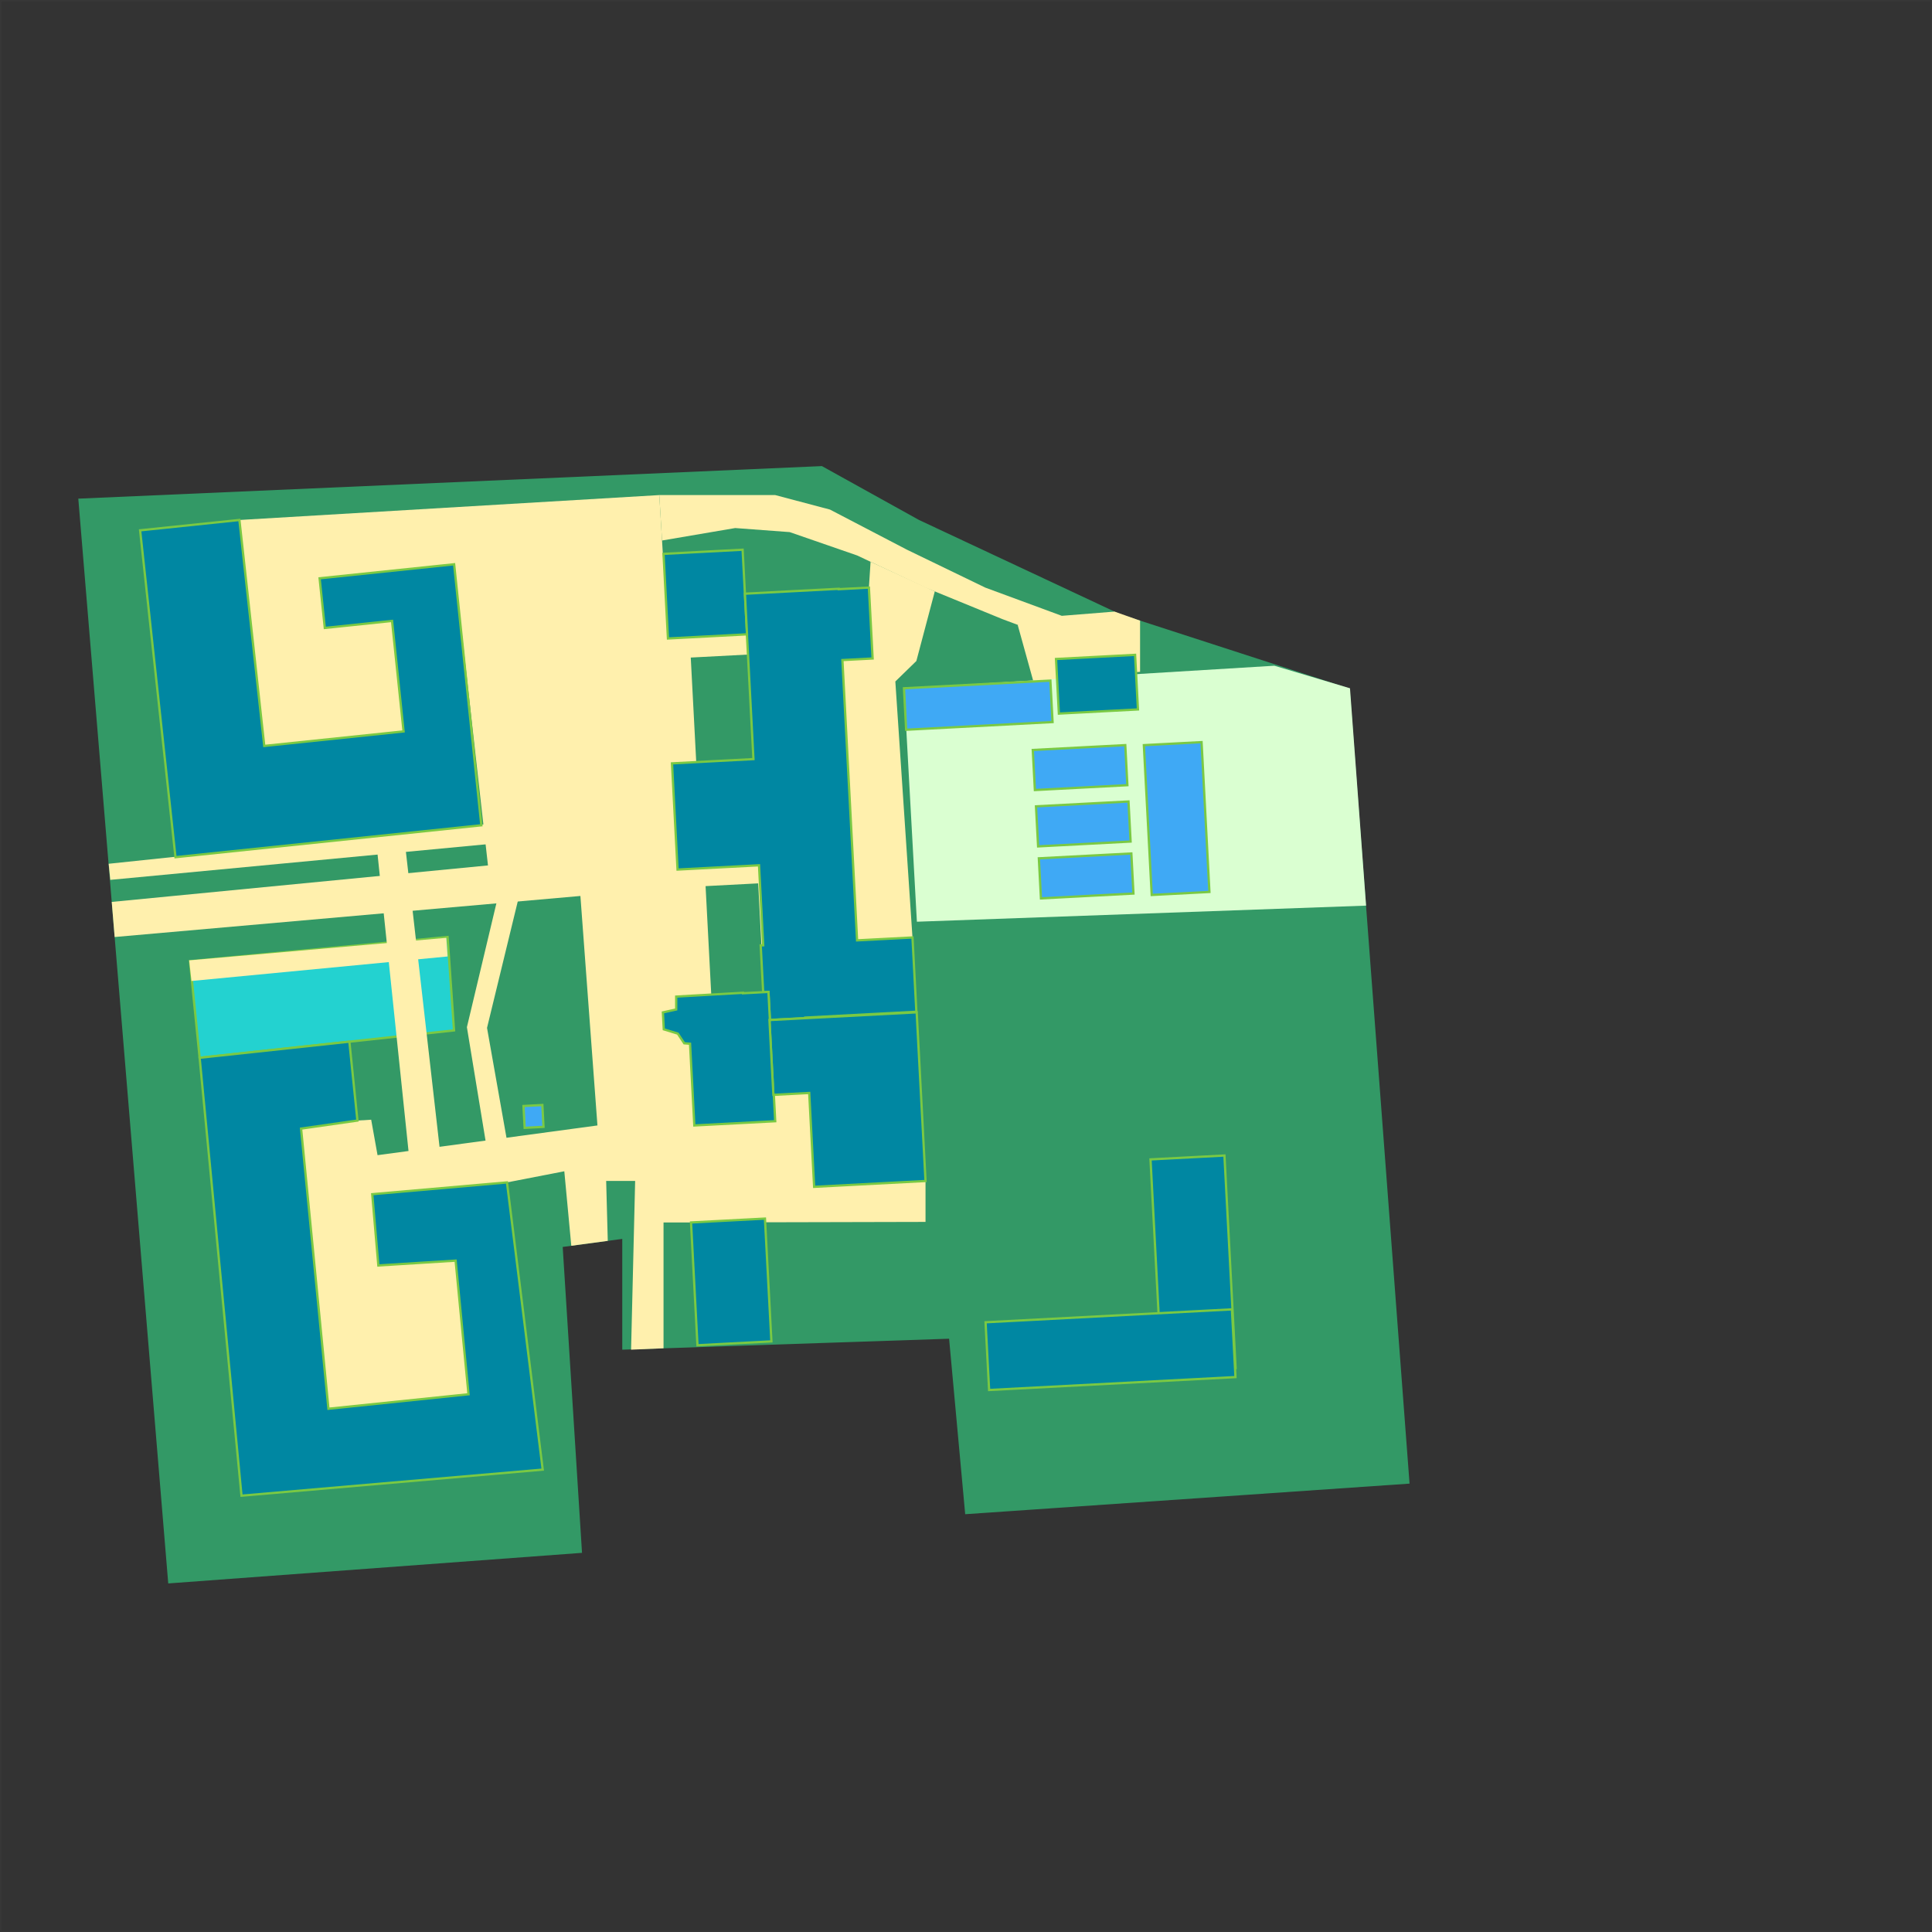 <?xml version="1.0" encoding="UTF-8"?><svg id="Layer_2" xmlns="http://www.w3.org/2000/svg" width="1200" height="1200" viewBox="0 0 1200 1200"><rect x="0" y="0" width="1200" height="1200" fill="#333333" stroke="none"/><defs><style>.cls-1{fill:#3fa9f5;}.cls-1,.cls-2,.cls-3{stroke:#7ac943;stroke-miterlimit:10;stroke-width:1.42px;}.cls-2{fill:#0087a2;}.cls-4{fill:#396;}.cls-4,.cls-5,.cls-6,.cls-7{stroke-width:0px;}.cls-3{fill:#23d2d0;}.cls-8{opacity:.02;}.cls-5{fill:#daffd1;}.cls-6{fill:#fff0ad;}.cls-7{fill:#fff;}</style></defs><g id="Ground_stuff"><polygon id="Grass" class="cls-4" points="48.63 309.72 104.5 983.5 361.5 964.5 349.5 774.5 386.5 769.5 386.5 838.31 589.5 831.5 599.5 940.5 875.5 921.5 838.31 427.69 695.47 381.38 570.82 322.97 510.5 289.5 48.63 309.72"/><polygon id="Lake" class="cls-3" points="118 597 278 582 282 640 124 657 118 597"/><polygon class="cls-6" points="69.4 560.2 303.09 537.53 282.07 350.48 198.52 359.19 201.74 390.03 243.51 385.67 250.67 454.3 164.14 463.32 148.69 322.97 409.5 307.5 414.88 396.57 463.92 394 467.98 471.49 471.44 537.45 574.86 733.54 574.86 758.95 429.22 759.29 412.13 759.29 412.13 837.45 391.98 838.31 394.5 733.5 376.5 733.5 377.5 770.72 354.84 773.78 350.5 727.5 314.89 734.42 231.21 741.74 283 783 291 866 204 875 187 701 222 696 230.55 695.47 234.5 717.5 371.08 699.04 360.5 556.5 71.21 582 69.4 560.2"/><polygon class="cls-6" points="117.5 596.5 277.21 582.5 278.01 594.08 118.93 609.31 117.5 596.5"/><polygon class="cls-6" points="254.11 718.5 232.93 515.51 250.45 514.5 273.5 716.68 254.11 718.5"/><polygon class="cls-6" points="311.5 523.5 68.5 546.5 67.5 536.5 305.5 511.5 311.5 523.5"/><rect id="NewSquare" class="cls-4" x="430.74" y="407.25" width="42.88" height="66.18" transform="translate(-22.42 24.27) rotate(-3)"/><rect id="NewSquare-2" class="cls-4" x="440.27" y="549.48" width="32.72" height="78.43" transform="translate(-30.18 24.7) rotate(-3)"/><polygon class="cls-6" points="692.24 379.87 659.5 382.5 612 364.98 563.34 341.44 515.5 316.5 481.5 307.5 409.5 307.5 411.2 335.72 456.63 327.98 490.5 330.5 532.37 345 574.86 364.98 622.5 384.5 654.69 396.57 686.69 396.57 704.5 393.5 708.12 385.48 692.24 379.87"/><polygon class="cls-6" points="708.12 417.27 708.12 385.48 632.09 388.09 641.86 423.28 708.12 417.27"/><polygon class="cls-5" points="848.5 562.5 838.5 427.5 791.5 413.5 561.5 427.5 569.5 572.5 848.5 562.5"/><polyline class="cls-6" points="566.76 582.28 556.11 423.28 569.17 410.56 580.62 367.34 540.73 348.93 539.69 364.98 542 409 523.23 409.98 532.35 584.08 566.76 582.28"/></g><g id="Layer_2-2"><polygon class="cls-2" points="282.07 350.48 298.97 512.6 109 532.41 87.03 329.4 148.69 322.97 164.14 463.32 250.67 454.3 243.51 385.67 201.74 390.03 198.52 359.19 282.07 350.48"/><polygon class="cls-2" points="314.89 734.42 337.09 912.8 150 929 124 657 217 647 222 696 187 701 204 875 291 866 283 783 235 786 231.21 741.74 314.89 734.42"/><polygon class="cls-2" points="464 394 463.92 394 414.88 396.57 412.13 344.01 461.25 341.44 462.68 368.76 464 394"/><polygon class="cls-2" points="500.17 632.04 500.19 632.36 478.2 633.51 477.29 616.1 474.02 616.27 472.49 587.22 474.04 587.14 471.44 537.45 420.84 540.1 417.39 474.15 467.98 471.49 463.92 394 464 394 462.68 368.76 520.91 365.71 520.92 365.96 539.69 364.98 542 409 523.23 409.98 532.35 584.08 566.76 582.28 569.17 628.42 500.17 632.04"/><polygon class="cls-2" points="574.86 733.54 505.68 737.16 502.62 678.86 480.64 680.02 480.36 680.03 477.92 633.57 478.21 633.56 500.19 632.4 569.37 628.78 571.8 675.23 574.86 733.54"/><polygon class="cls-2" points="481.5 696.41 431.26 699.04 428.6 648.28 425 648 421 642 412.29 639.33 411.74 628.82 420 627 420 619 461.48 616.64 461.49 616.93 474.02 616.27 477.29 616.1 478.2 633.51 478.21 633.56 477.92 633.57 480.36 680.03 480.64 680.02 481.5 696.41"/><rect class="cls-1" x="325.51" y="686.65" width="11.72" height="13.58" transform="translate(-35.84 18.29) rotate(-3)"/><rect class="cls-2" x="431.18" y="758.04" width="45.98" height="76.37" transform="translate(-41.05 24.86) rotate(-3)"/><rect class="cls-2" x="718.03" y="718.83" width="45.98" height="132.19" transform="translate(-40.06 39.86) rotate(-3)"/><rect class="cls-2" x="613.15" y="817.25" width="153.23" height="42.12" transform="translate(-42.93 37.25) rotate(-3)"/><rect class="cls-1" x="645.86" y="531.6" width="57.53" height="24.92" transform="translate(-27.55 36.05) rotate(-3)"/><rect class="cls-1" x="644.09" y="499.3" width="57.53" height="24.92" transform="translate(-25.86 35.92) rotate(-3)"/><rect class="cls-1" x="642.09" y="464.3" width="57.53" height="24.92" transform="translate(-24.03 35.76) rotate(-3)"/><rect id="_Path_" class="cls-1" x="562.09" y="425.1" width="91.06" height="25.79" transform="translate(-22.09 32.4) rotate(-3)"/><rect class="cls-1" x="712.89" y="461.82" width="35.89" height="93.18" transform="translate(-25.61 38.95) rotate(-3)"/><rect class="cls-2" x="656.77" y="408" width="49.18" height="33.96" transform="translate(-21.31 36.24) rotate(-3)"/><polygon class="cls-6" points="308.31 561.1 290 638 302 711 315 709 302.5 638.44 322.13 557.66 308.89 557.66 308.31 561.1"/></g><g id="Alignment"><g id="Outer_Rectangle" class="cls-8"><path class="cls-7" d="m1199,1v1198H1V1h1198m1-1H0v1200h1200V0h0Z"/></g></g></svg>